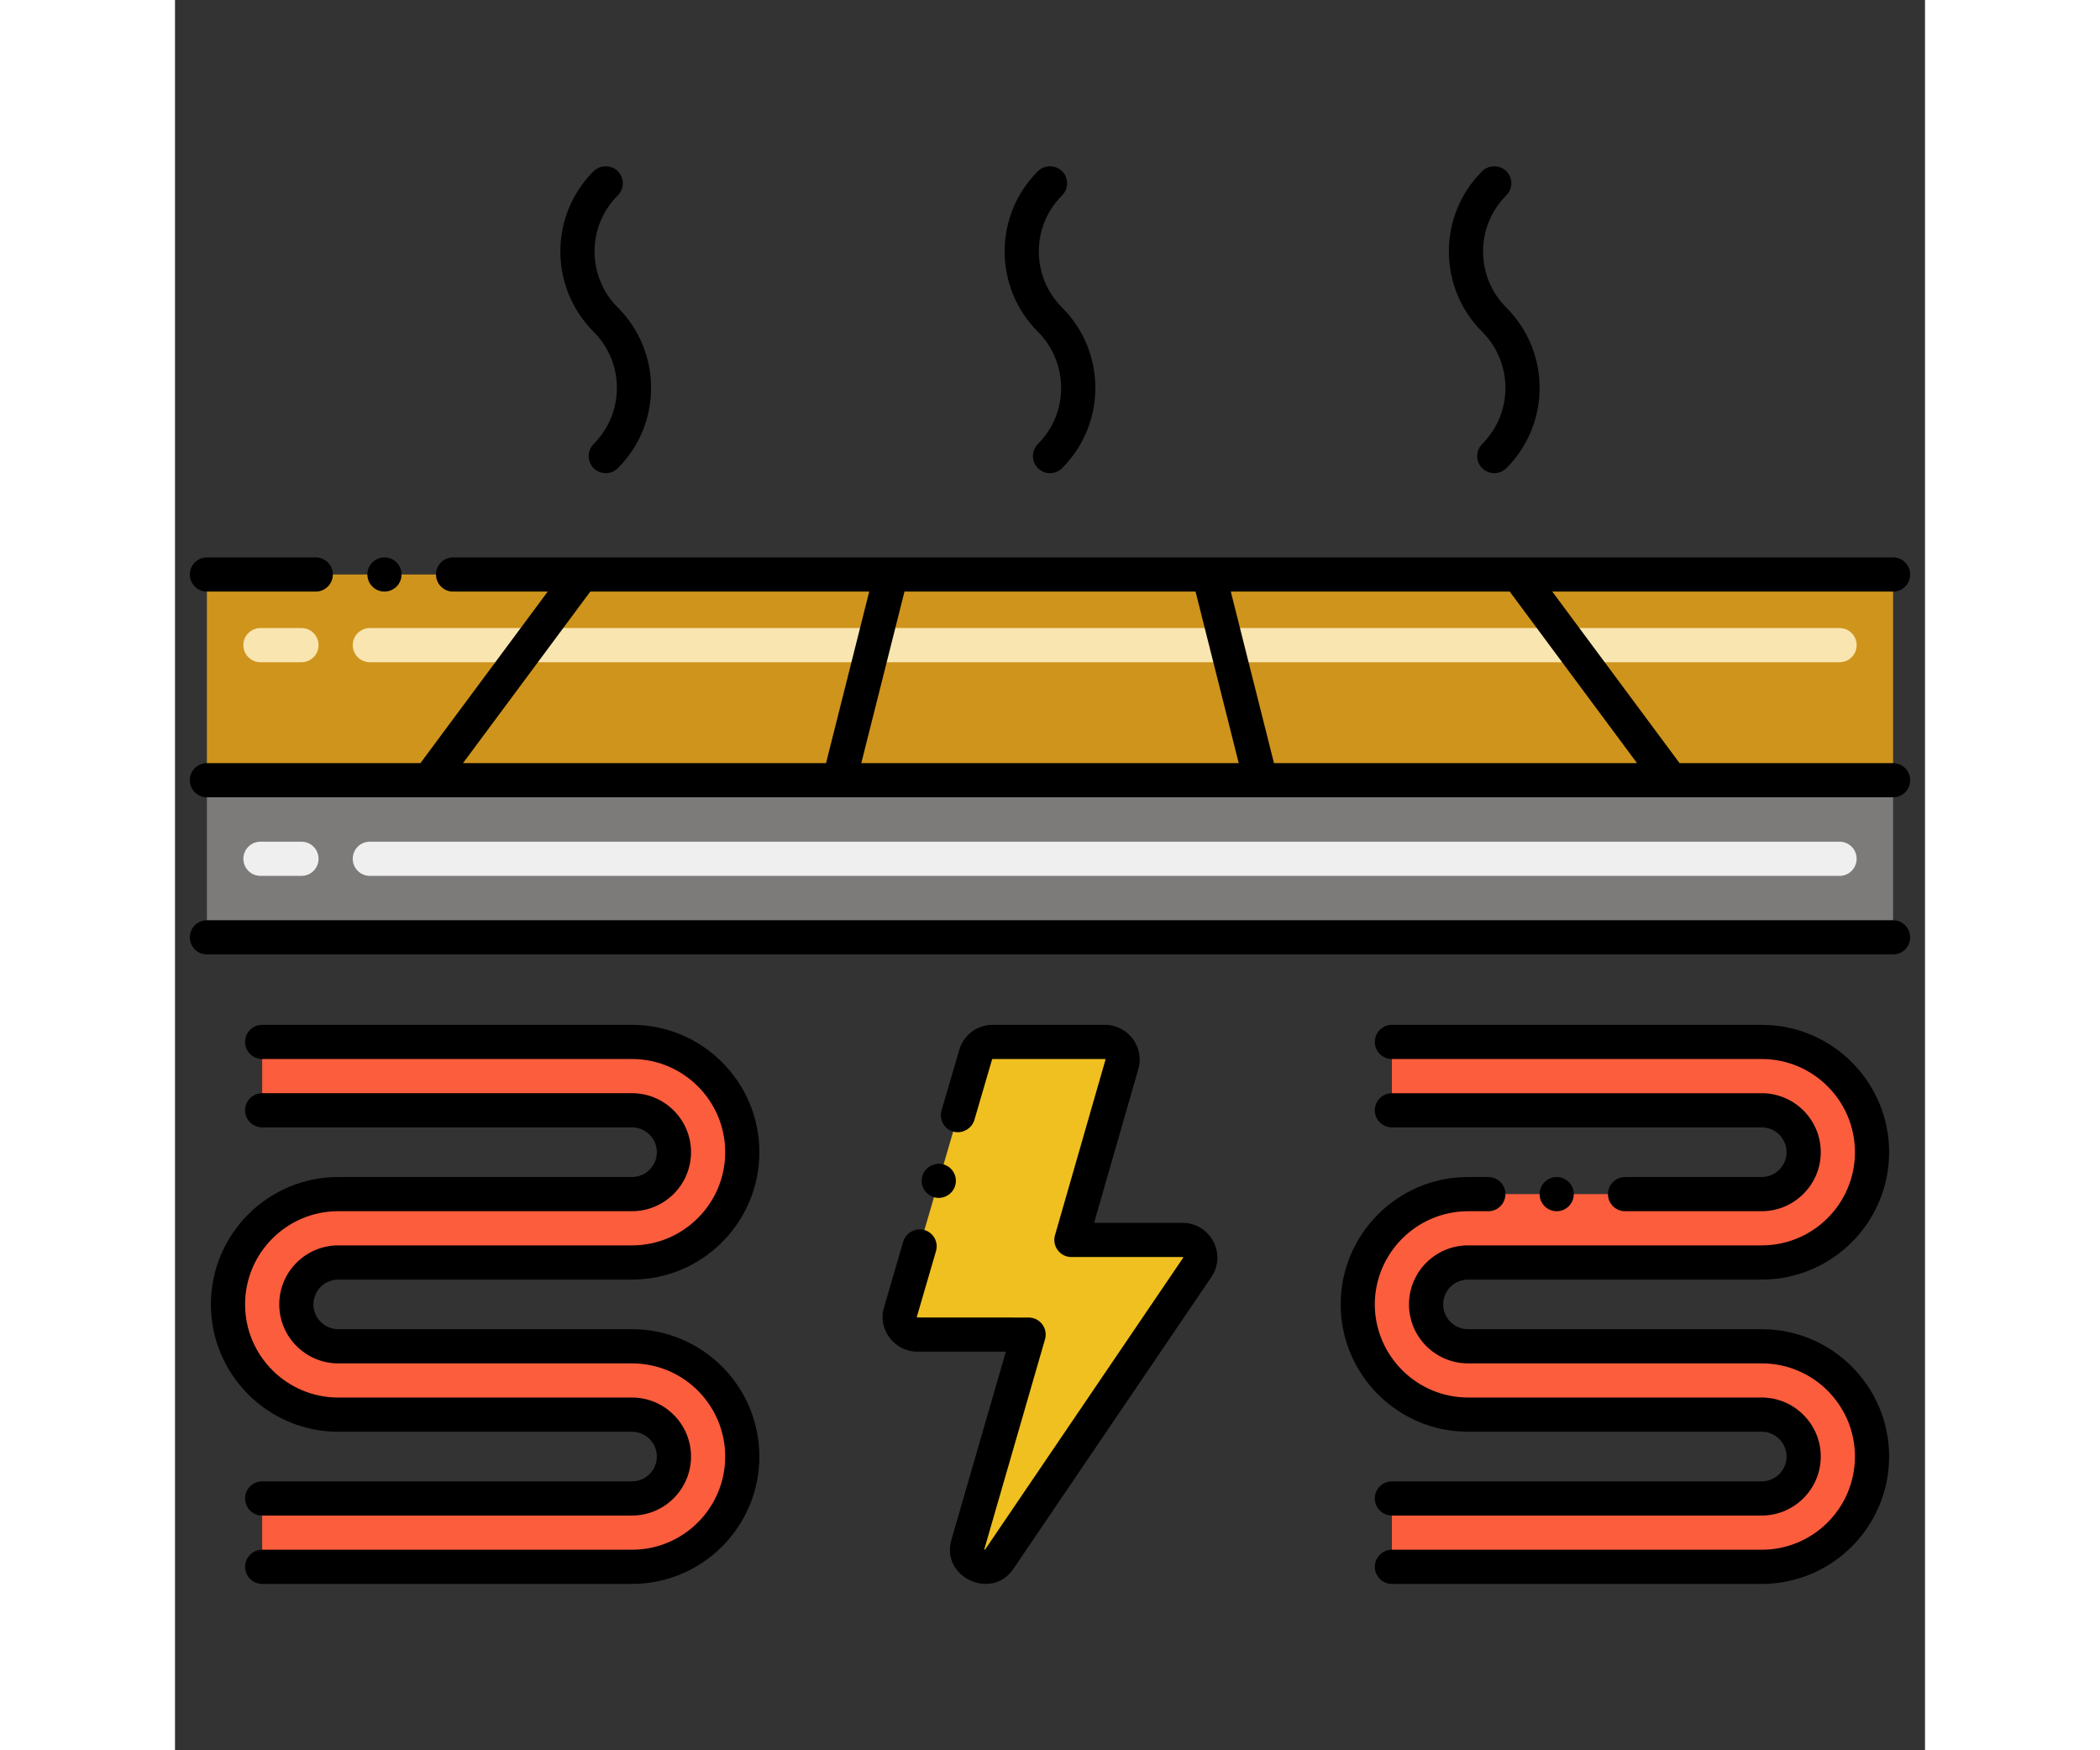 <svg id="Layer_1" enable-background="new 0 0 256 256"
     viewBox="0 0 256 256"
     height="20px"
     width="24px"
     xmlns="http://www.w3.org/2000/svg">
  <rect x="0" y="0" width="256" height="256" fill="#333333" stroke="none"/>
  <g>
    <path d="m4.668 84.026h246.667v30.091h-246.667z" fill="#cf941c"/>
    <path
      d="m243.501 96.86h-215c-1.381 0-2.5-1.119-2.5-2.5s1.119-2.5 2.5-2.5h215c1.381 0 2.5 1.119 2.5 2.5s-1.119 2.5-2.5 2.5zm-225 0h-6c-1.381 0-2.5-1.119-2.5-2.5s1.119-2.5 2.5-2.5h6c1.381 0 2.5 1.119 2.5 2.5s-1.119 2.5-2.5 2.5z"
      fill="#f9e5af"/>
    <path
      d="m66.858 229.168h-54.107v-10h54.106c3.38 0 6.129-2.75 6.129-6.129s-2.749-6.129-6.129-6.129h-42.977c-8.894 0-16.129-7.235-16.129-16.128 0-8.894 7.235-16.129 16.129-16.129h42.978c3.38 0 6.129-2.75 6.129-6.129s-2.749-6.129-6.129-6.129h-54.107v-10h54.106c8.894 0 16.129 7.235 16.129 16.129s-7.235 16.129-16.129 16.129h-42.977c-3.38 0-6.129 2.749-6.129 6.128s2.749 6.129 6.129 6.129h42.978c8.894 0 16.129 7.235 16.129 16.129s-7.236 16.129-16.129 16.129z"
      fill="#fc5d3d"/>
    <path
      d="m232.123 229.168h-54.106v-10h54.106c3.38 0 6.129-2.75 6.129-6.129s-2.749-6.129-6.129-6.129h-42.978c-8.894 0-16.129-7.235-16.129-16.128 0-8.894 7.235-16.129 16.129-16.129h42.978c3.38 0 6.129-2.75 6.129-6.129s-2.749-6.129-6.129-6.129h-54.106v-10h54.106c8.894 0 16.129 7.235 16.129 16.129s-7.235 16.129-16.129 16.129h-42.978c-3.38 0-6.129 2.749-6.129 6.128s2.749 6.129 6.129 6.129h42.978c8.894 0 16.129 7.235 16.129 16.129s-7.236 16.129-16.129 16.129z"
      fill="#fc5d3d"/>
    <path d="m4.668 114.117h246.663v22.981h-246.663z" fill="#7c7b7a"/>
    <path
      d="m115.998 225.875 8.871-30.672-16.288-.001c-1.713 0-2.944-1.641-2.465-3.287l11.012-37.673c.316-1.086 1.329-1.847 2.464-1.847h16.463c1.717 0 2.94 1.644 2.468 3.279l-7.389 25.688h16.287c2.062 0 3.277 2.309 2.125 4.009l-28.956 42.66c-1.644 2.421-5.398.633-4.592-2.156z"
      fill="#f0c020"/>
    <path
      d="m243.501 128.107h-215c-1.381 0-2.5-1.119-2.5-2.5s1.119-2.5 2.5-2.5h215c1.381 0 2.5 1.119 2.5 2.5s-1.119 2.5-2.5 2.5zm-225 0h-6c-1.381 0-2.5-1.119-2.5-2.5s1.119-2.5 2.5-2.5h6c1.381 0 2.5 1.119 2.5 2.5s-1.119 2.5-2.5 2.5z"
      fill="#efefef"/>
    <circle cx="30.641" cy="84.026" r="2.5"/>
    <path
      d="m4.671 86.526h15.92c1.38 0 2.5-1.12 2.5-2.5s-1.12-2.5-2.5-2.5h-15.92c-1.38 0-2.5 1.12-2.5 2.5s1.121 2.5 2.5 2.5z"/>
    <path
      d="m66.858 172.153h-42.978c-10.272 0-18.629 8.357-18.629 18.629s8.356 18.628 18.629 18.628h42.978c2.001 0 3.629 1.628 3.629 3.629s-1.628 3.629-3.629 3.629h-54.107c-1.381 0-2.5 1.119-2.5 2.5s1.119 2.5 2.5 2.5h54.106c4.758 0 8.629-3.871 8.629-8.629s-3.871-8.629-8.629-8.629h-42.977c-7.515 0-13.629-6.114-13.629-13.628 0-7.515 6.114-13.629 13.629-13.629h42.978c4.758 0 8.629-3.871 8.629-8.629s-3.871-8.629-8.629-8.629h-54.107c-1.381 0-2.5 1.119-2.5 2.5s1.119 2.5 2.5 2.5h54.106c2.001 0 3.629 1.628 3.629 3.629s-1.627 3.629-3.628 3.629z"/>
    <path
      d="m23.88 187.153h42.978c10.272 0 18.629-8.357 18.629-18.629s-8.356-18.629-18.629-18.629h-54.107c-1.381 0-2.5 1.119-2.5 2.5s1.119 2.5 2.5 2.5h54.106c7.515 0 13.629 6.114 13.629 13.629s-6.114 13.629-13.629 13.629h-42.977c-4.758 0-8.629 3.871-8.629 8.628s3.871 8.629 8.629 8.629h42.978c7.515 0 13.629 6.114 13.629 13.629s-6.114 13.629-13.629 13.629h-54.107c-1.381 0-2.5 1.119-2.5 2.5s1.119 2.5 2.5 2.5h54.106c10.272 0 18.629-8.357 18.629-18.629s-8.356-18.629-18.628-18.629h-42.978c-2.001 0-3.629-1.628-3.629-3.629 0-2 1.628-3.628 3.629-3.628z"/>
    <path
      d="m232.122 216.666h-54.101c-1.38 0-2.51 1.12-2.51 2.5s1.13 2.5 2.51 2.5h54.101c4.75 0 8.63-3.87 8.63-8.63 0-4.75-3.88-8.62-8.63-8.63h-42.98c-7.5-.01-13.609-6.12-13.63-13.62.021-7.51 6.13-13.62 13.63-13.63h2.99c1.37 0 2.49-1.12 2.49-2.5s-1.12-2.5-2.49-2.5h-2.99c-10.27 0-18.62 8.36-18.62 18.63 0 10.26 8.351 18.62 18.62 18.62h42.98c2 .01 3.63 1.64 3.63 3.63-.001 2-1.63 3.63-3.63 3.63z"/>
    <path
      d="m232.122 172.156h-20c-1.38 0-2.5 1.12-2.5 2.5s1.12 2.5 2.5 2.5h20c4.75-.01 8.63-3.88 8.63-8.63 0-4.76-3.88-8.63-8.63-8.63h-54.101c-1.38 0-2.51 1.12-2.51 2.5s1.13 2.5 2.51 2.5h54.101c2 0 3.63 1.63 3.63 3.63-.001 1.99-1.63 3.62-3.63 3.63z"/>
    <circle cx="202.122" cy="174.656" r="2.5"/>
    <path
      d="m189.145 187.153h42.978c10.272 0 18.629-8.357 18.629-18.629s-8.356-18.629-18.629-18.629h-54.106c-1.381 0-2.5 1.119-2.5 2.5s1.119 2.5 2.5 2.5h54.106c7.515 0 13.629 6.114 13.629 13.629s-6.114 13.629-13.629 13.629h-42.978c-4.758 0-8.629 3.871-8.629 8.628s3.871 8.629 8.629 8.629h42.978c7.515 0 13.629 6.114 13.629 13.629s-6.114 13.629-13.629 13.629h-54.106c-1.381 0-2.5 1.119-2.5 2.5s1.119 2.5 2.5 2.5h54.106c10.272 0 18.629-8.357 18.629-18.629s-8.356-18.629-18.629-18.629h-42.978c-2.001 0-3.629-1.628-3.629-3.629 0-2 1.628-3.628 3.629-3.628z"/>
    <path
      d="m4.668 116.617h246.663c1.381 0 2.5-1.119 2.5-2.5s-1.119-2.5-2.5-2.5h-31.232l-18.622-25.09h49.854c1.38 0 2.5-1.12 2.5-2.5s-1.12-2.5-2.5-2.5h-210.65c-1.38 0-2.5 1.12-2.5 2.5s1.12 2.5 2.5 2.5h13.844l-18.622 25.09h-31.235c-1.381 0-2.5 1.119-2.5 2.5s1.12 2.5 2.5 2.5zm144.624-30.091 6.317 25.09h-55.214l6.317-25.09zm64.58 25.091h-53.106l-6.317-25.09h40.802zm-153.12-25.091h40.803l-6.317 25.09h-53.107z"/>
    <path
      d="m4.668 139.598h246.663c1.381 0 2.5-1.119 2.5-2.5s-1.119-2.5-2.5-2.5h-246.663c-1.381 0-2.5 1.119-2.5 2.5s1.12 2.5 2.5 2.5z"/>
    <path
      d="m113.591 225.196c-1.636 5.504 5.93 8.985 9.07 4.24l28.949-42.66c2.31-3.443-.214-7.892-4.189-7.92h-12.97l6.47-22.49.01-.03c.912-3.159-1.495-6.428-4.88-6.44h-16.46c-2.271.01-4.22 1.47-4.86 3.65l-2.59 8.86c-.387 1.306.34 2.7 1.69 3.1 1.3.38 2.729-.41 3.109-1.7l2.591-8.87c0-.01.039-.04.05-.04h.01 16.46c.05 0 .07.05.07.06 0 0 0 .02-.011.05v.01l-7.38 25.65c-.451 1.54.699 3.19 2.4 3.19h16.29c.03 0 .05.02.07.09 0 0-.011 0-.021.03-.008.012-28.969 42.68-28.979 42.69-.03-.01-.08-.03-.101-.05 0-.01 0-.02 0-.02l8.88-30.7c.466-1.584-.722-3.19-2.399-3.19l-16.29-.01c-.04 0-.07-.03-.07-.06l2.81-9.63c.19-.64.12-1.32-.199-1.91-.32-.58-.851-1.01-1.49-1.19-1.29-.38-2.73.41-3.1 1.69l-2.811 9.62c-.969 3.121 1.436 6.467 4.86 6.48h12.96l-7.95 27.48c.001.01.001.01.001.02z"/>
    <path
      d="m111.032 175.106c1.274.39 2.707-.361 3.1-1.7.378-1.278-.333-2.694-1.7-3.1-1.3-.38-2.729.41-3.1 1.7-.391 1.32.37 2.71 1.7 3.1z"/>
    <path
      d="m61.242 68.476c.971.972 2.564.975 3.54 0 6.499-6.5 6.471-17.019 0-23.49-.021-.01-.04-.03-.051-.04-4.48-4.542-4.491-11.85.051-16.37.974-.975.974-2.565 0-3.54-.95-.94-2.591-.94-3.54 0-6.471 6.449-6.512 16.979 0 23.49 4.524 4.525 4.549 11.859 0 16.41-.971.98-.971 2.57 0 3.54z"/>
    <path
      d="m126.231 68.476c.976.975 2.569.972 3.54 0v-.01c6.513-6.512 6.46-17.022 0-23.48-4.52-4.521-4.568-11.841 0-16.41.971-.98.971-2.56 0-3.54-.95-.94-2.6-.94-3.54 0-6.501 6.502-6.482 17.007 0 23.49 4.463 4.462 4.606 11.805 0 16.41-.978.999-.968 2.572 0 3.54z"/>
    <path
      d="m191.221 68.476c.945.946 2.518 1.002 3.54 0 6.474-6.475 6.501-16.979-.01-23.49-4.522-4.521-4.542-11.869 0-16.41.994-.975.978-2.571.01-3.54-.95-.94-2.59-.94-3.54 0-6.513 6.514-6.484 17.005 0 23.49 4.502 4.501 4.572 11.827 0 16.42-.98.981-.963 2.566 0 3.53z"/>
  </g>
</svg>
